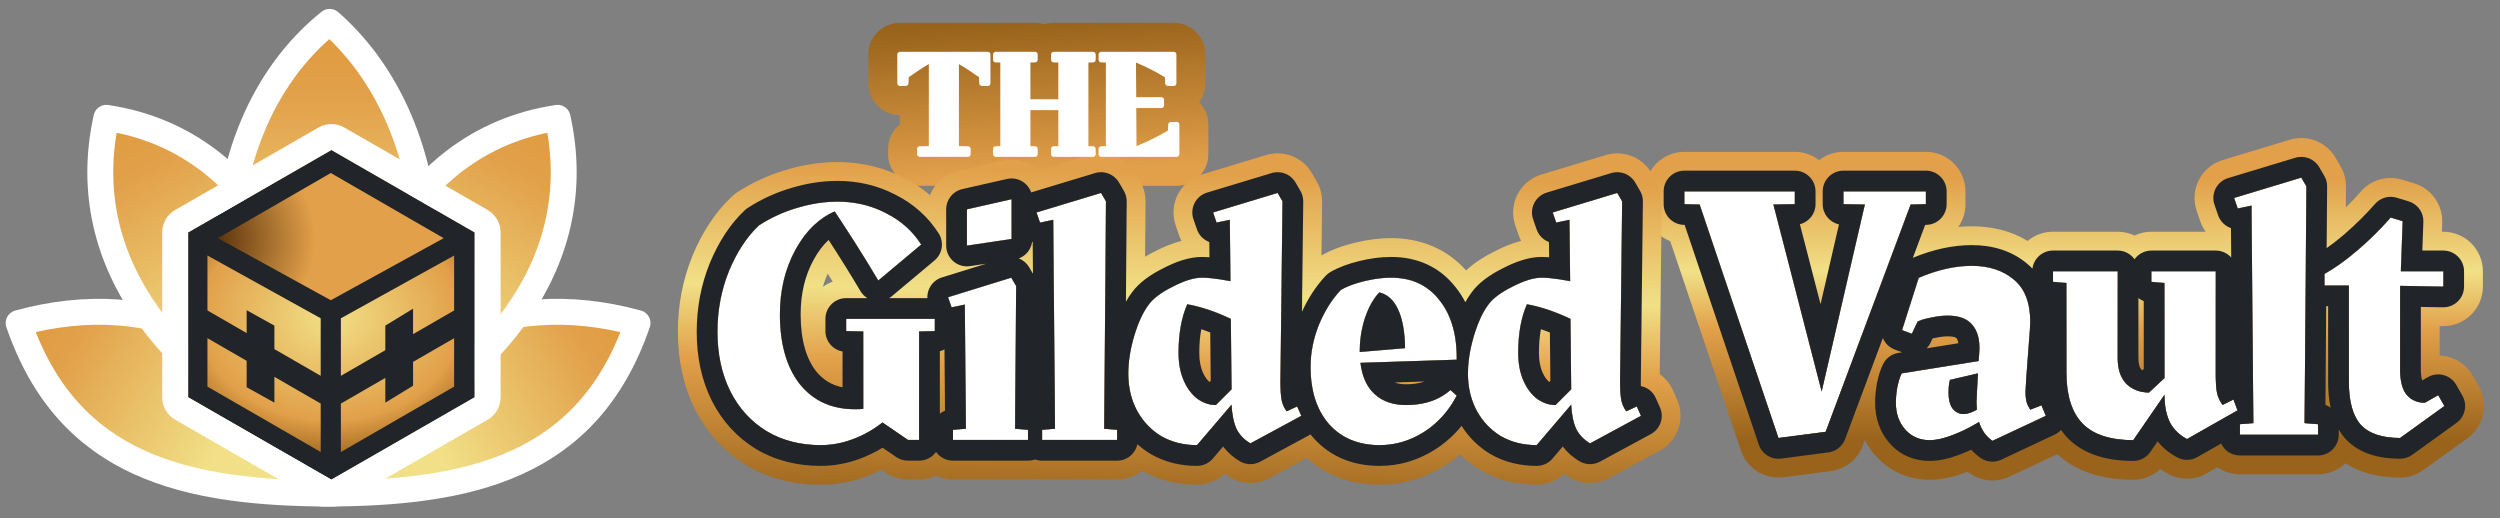 <svg width="193" height="40" viewBox="0 0 193 40" fill="none" xmlns="http://www.w3.org/2000/svg">
<rect x="0" y="0" width="193" height="40" fill="#808080" stroke="none"/>
<g clip-path="url(#clip0_6_281)">
<path d="M49.217 24.94C45.387 36.071 36.291 38.105 24.921 38.105C28.751 26.257 38.804 22.068 49.217 24.94Z" fill="url(#paint0_linear_6_281)" stroke="white" stroke-width="2" stroke-linecap="round" stroke-linejoin="round"/>
<path d="M1.439 24.94C5.269 36.071 14.365 38.105 25.735 38.105C21.905 26.257 11.852 22.068 1.439 24.94Z" fill="url(#paint1_linear_6_281)" stroke="white" stroke-width="2" stroke-linecap="round" stroke-linejoin="round"/>
<path d="M43.047 9.095C45.594 20.572 37.532 29.777 25.844 35.072C25.844 24.128 30.649 10.949 43.047 9.095Z" fill="url(#paint2_linear_6_281)" stroke="white" stroke-width="2" stroke-linecap="round" stroke-linejoin="round"/>
<path d="M8.214 9.095C5.667 20.572 13.729 29.777 25.417 35.072C25.417 24.128 20.612 10.949 8.214 9.095Z" fill="url(#paint3_linear_6_281)" stroke="white" stroke-width="2" stroke-linecap="round" stroke-linejoin="round"/>
<path d="M25.45 36.7C35.328 29.209 35.422 10.388 25.45 1.688C14.76 10.233 15.206 29.535 25.45 36.7Z" fill="url(#paint4_linear_6_281)" stroke="white" stroke-width="2" stroke-linecap="round" stroke-linejoin="round"/>
<path d="M25.584 11.578L36.647 17.942V30.669L25.584 37.032L14.523 30.669V17.942L25.584 11.578Z" fill="#212529"/>
<path fill-rule="evenodd" clip-rule="evenodd" d="M24.758 24.572L16.015 19.726V23.968L19.042 25.715V23.948L21.183 25.138V26.951L24.758 29.015V24.572ZM16.015 26.108L19.042 27.856V29.895L21.183 31.085V29.092L24.758 31.156V34.895L16.015 29.848V26.108ZM26.316 34.895V31.156L29.747 29.174V31.085L31.889 29.777V27.938L35.058 26.108V29.848L26.316 34.895ZM31.889 25.797L35.058 23.968V19.726L26.316 24.572V29.015L29.747 27.034V25.138L31.889 23.829V25.797Z" fill="url(#paint5_angular_6_281)"/>
<path fill-rule="evenodd" clip-rule="evenodd" d="M16.823 18.387L25.537 13.356L34.251 18.387L25.537 23.178L16.823 18.387Z" fill="url(#paint6_angular_6_281)"/>
<path d="M26.083 10.711C25.774 10.534 25.395 10.534 25.086 10.711L14.024 17.075C13.714 17.253 13.523 17.584 13.523 17.942V30.669C13.523 31.027 13.714 31.357 14.024 31.536L25.086 37.899C25.395 38.077 25.774 38.077 26.083 37.899L37.145 31.536C37.455 31.357 37.647 31.027 37.647 30.669V17.942C37.647 17.584 37.455 17.253 37.145 17.075L26.083 10.711Z" stroke="white" stroke-width="2" stroke-linejoin="round"/>
<path d="M76.253 4.208V6.436L75.805 6.424L75.782 5.85C74.994 5.284 74.34 4.867 73.819 4.599V11.488L74.726 11.499V11.901H71.006V11.499L71.913 11.488V4.599C71.392 4.867 70.738 5.284 69.95 5.85L69.927 6.424L69.479 6.436V4.208H76.253Z" fill="white"/>
<path d="M83.817 4.622V11.488L84.38 11.499V11.901H81.348V11.499L81.911 11.488V8.296H79.339V11.488L79.902 11.499V11.901H76.87V11.499L77.433 11.488V4.622L76.87 4.61V4.208H79.902V4.61L79.339 4.622V7.871H81.911V4.622L81.348 4.61V4.208H84.38V4.61L83.817 4.622Z" fill="white"/>
<path d="M90.839 9.616V11.901H85.018V11.499L85.58 11.488V4.622L85.018 4.61V4.208H90.609V6.436L90.162 6.424L90.139 5.85C89.289 5.322 88.405 4.878 87.486 4.518L87.509 7.71H89.656V8.135H87.509L87.532 11.58C88.512 11.205 89.457 10.745 90.368 10.202L90.391 9.628L90.839 9.616Z" fill="white"/>
<path fill-rule="evenodd" clip-rule="evenodd" d="M76.87 4.208V4.61L77.433 4.622V11.488L76.87 11.499V11.901H79.901V11.499L79.339 11.488V8.296H81.911V11.488L81.348 11.499V11.901H84.379V11.499L83.817 11.488V4.622L84.379 4.61V4.208H81.348V4.61L81.911 4.622V7.871H79.339V4.622L79.901 4.61V4.208H76.87ZM80.625 1.872C80.396 1.802 80.153 1.764 79.901 1.764H76.87C76.766 1.764 76.663 1.77 76.562 1.783C76.461 1.77 76.358 1.764 76.253 1.764H69.479C68.129 1.764 67.034 2.858 67.034 4.208V6.436C67.034 7.095 67.3 7.726 67.772 8.186C68.227 8.63 68.835 8.878 69.468 8.88V9.599C68.915 10.047 68.561 10.732 68.561 11.499V11.901C68.561 13.251 69.656 14.346 71.006 14.346H74.726C75.111 14.346 75.475 14.257 75.798 14.099C76.122 14.257 76.486 14.346 76.87 14.346H79.901C80.153 14.346 80.396 14.308 80.625 14.237C80.853 14.308 81.096 14.346 81.348 14.346H84.379C84.488 14.346 84.594 14.339 84.699 14.325C84.803 14.339 84.91 14.346 85.018 14.346H90.839C92.189 14.346 93.284 13.251 93.284 11.901V9.616C93.284 8.97 93.028 8.35 92.573 7.893C92.883 7.474 93.054 6.964 93.054 6.436V4.208C93.054 2.858 91.96 1.764 90.609 1.764H85.018C84.91 1.764 84.803 1.771 84.699 1.784C84.594 1.771 84.488 1.764 84.379 1.764H81.348C81.096 1.764 80.853 1.802 80.625 1.872ZM85.018 4.208V4.61L85.58 4.622V11.488L85.018 11.499V11.901H90.839V9.616L90.391 9.628L90.368 10.202C90.236 10.281 90.103 10.358 89.969 10.433C89.882 10.483 89.794 10.531 89.705 10.579C89.276 10.812 88.839 11.027 88.394 11.224C88.272 11.278 88.149 11.331 88.025 11.383C87.939 11.418 87.853 11.454 87.767 11.488C87.689 11.519 87.611 11.55 87.532 11.58L87.509 8.135H89.656V7.71H87.509L87.486 4.518C87.572 4.552 87.658 4.586 87.744 4.622C87.838 4.66 87.932 4.7 88.025 4.741C88.072 4.761 88.118 4.781 88.165 4.802C88.487 4.946 88.805 5.1 89.119 5.266C89.3 5.361 89.479 5.459 89.656 5.562C89.751 5.616 89.846 5.672 89.94 5.728C90.006 5.769 90.073 5.809 90.139 5.85L90.162 6.424L90.609 6.436V4.208H85.018ZM74.726 11.901V11.499L73.819 11.488V4.599C73.985 4.684 74.165 4.785 74.358 4.9C74.388 4.919 74.419 4.937 74.45 4.956C74.619 5.06 74.799 5.174 74.988 5.3C75.236 5.464 75.501 5.648 75.782 5.85L75.805 6.424L76.253 6.436V4.208H69.479V6.436L69.927 6.424L69.95 5.85C70.487 5.464 70.962 5.148 71.374 4.9C71.567 4.785 71.747 4.684 71.913 4.599V11.488L71.006 11.499V11.901H74.726Z" fill="url(#paint7_linear_6_281)"/>
<path d="M148.678 14.777V15.759L147.501 15.787L140.941 33.337L137.296 33.813L131.213 15.787L130.035 15.759V14.777H138.558V15.759L136.904 15.787L140.632 30.225L143.969 15.787L142.315 15.759V14.777H148.678Z" fill="white"/>
<path d="M157.939 32.103L153.818 34.038C153.314 33.682 152.968 33.196 152.781 32.58C152.108 32.991 151.426 33.327 150.734 33.589C150.062 33.851 149.473 33.981 148.968 33.981C148.202 33.981 147.576 33.71 147.09 33.168C146.604 32.626 146.361 31.935 146.361 31.094C146.361 30.72 146.398 30.318 146.473 29.888C146.567 29.44 146.679 29.085 146.81 28.823L152.753 27.87L152.809 27.057C152.846 26.216 152.669 25.562 152.276 25.094C151.884 24.608 151.248 24.365 150.37 24.365C149.978 24.365 149.566 24.412 149.136 24.506C148.707 24.58 148.342 24.683 148.043 24.814L147.595 25.767L146.838 25.487L148.127 21.45C149.566 20.833 150.931 20.525 152.22 20.525C153.547 20.525 154.631 20.88 155.472 21.59C156.313 22.282 156.734 23.375 156.734 24.87L156.706 25.431L156.426 29.215L156.369 30.225C156.369 30.561 156.397 30.832 156.454 31.038C156.51 31.225 156.603 31.421 156.734 31.627L157.603 31.29L157.939 32.103ZM151.575 31.963C151.875 31.963 152.22 31.851 152.613 31.627L152.585 31.038L152.613 30.421L152.697 28.823L150.538 29.328C150.463 29.571 150.426 29.898 150.426 30.309C150.426 30.869 150.538 31.29 150.762 31.57C150.987 31.832 151.258 31.963 151.575 31.963Z" fill="white"/>
<path d="M172.734 31.683L168.838 33.897C168.239 33.58 167.8 33.15 167.52 32.608C167.24 32.047 167.099 31.337 167.099 30.477L164.688 33.981C162.932 33.981 161.633 33.561 160.792 32.72C159.95 31.86 159.53 30.542 159.53 28.767V21.842L158.493 21.758V20.945H163.483V27.645C163.483 28.486 163.698 29.141 164.128 29.608C164.576 30.056 165.165 30.29 165.894 30.309L167.099 29.187V21.842L166.09 21.758V20.945H171.052V28.851C171.052 29.543 171.09 30.056 171.164 30.393C171.258 30.729 171.398 31.019 171.585 31.262L172.426 30.841L172.734 31.683Z" fill="white"/>
<path d="M172.922 32.748L173.959 32.664L173.819 15.871L172.754 16.095L172.474 15.282L177.66 13.712L178.052 14.385L177.912 32.664L178.95 32.748V33.561H172.922V32.748Z" fill="white"/>
<path d="M188.708 31.346L185.287 33.813C183.904 33.813 182.895 33.477 182.26 32.804C181.643 32.112 181.335 31.01 181.335 29.496V22.038H179.456V21.141C180.241 20.712 181.092 20.104 182.007 19.319C182.942 18.515 183.792 17.674 184.559 16.796L185.484 17.076L185.344 20.945H188.624V22.123L185.287 22.067V28.515C185.287 29.412 185.456 30.066 185.792 30.477C186.147 30.888 186.614 31.094 187.194 31.094L188.231 30.505L188.708 31.346Z" fill="white"/>
<path fill-rule="evenodd" clip-rule="evenodd" d="M148.678 11.722C150.366 11.722 151.734 13.09 151.734 14.777V15.759C151.734 16.412 151.529 17.019 151.178 17.517C151.525 17.485 151.873 17.469 152.22 17.469C153.746 17.469 155.23 17.806 156.534 18.6C157.064 18.156 157.747 17.889 158.493 17.889H163.483C163.949 17.889 164.391 17.994 164.787 18.181C165.182 17.994 165.624 17.889 166.09 17.889H170.28C170.107 17.651 169.966 17.383 169.865 17.091L169.585 16.278C169.314 15.493 169.374 14.631 169.752 13.892C170.13 13.152 170.793 12.598 171.588 12.357L176.775 10.787C178.129 10.378 179.587 10.951 180.3 12.172L180.692 12.845C180.969 13.319 181.112 13.859 181.108 14.408L181.096 16.012C181.507 15.611 181.893 15.203 182.256 14.787C183.046 13.881 184.294 13.523 185.445 13.871L186.37 14.152C187.698 14.554 188.588 15.8 188.538 17.187L188.512 17.889H188.624C190.311 17.889 191.679 19.258 191.679 20.945V22.123C191.679 22.942 191.35 23.727 190.766 24.302C190.182 24.876 189.392 25.192 188.572 25.178L188.343 25.174V27.451C188.579 27.46 188.814 27.496 189.045 27.56C189.826 27.775 190.49 28.293 190.89 28.998L191.366 29.84C192.135 31.196 191.759 32.913 190.495 33.824L187.075 36.291C186.555 36.667 185.929 36.869 185.287 36.869C183.878 36.869 182.356 36.605 181.068 35.763C180.519 36.292 179.772 36.617 178.95 36.617H172.922C172.278 36.617 171.68 36.417 171.187 36.077L170.347 36.554C169.438 37.071 168.328 37.087 167.404 36.596C167.187 36.48 166.976 36.354 166.773 36.216C166.213 36.738 165.47 37.037 164.688 37.037C162.589 37.037 160.441 36.558 158.822 35.064L155.117 36.804C154.124 37.27 152.957 37.168 152.06 36.536C152.004 36.497 151.949 36.457 151.895 36.417C151.873 36.425 151.851 36.434 151.829 36.442C150.946 36.784 149.972 37.037 148.968 37.037C147.385 37.037 145.914 36.434 144.815 35.208C144.468 34.821 144.187 34.406 143.966 33.972L143.803 34.407C143.407 35.466 142.459 36.22 141.337 36.367L137.693 36.843C136.246 37.032 134.867 36.173 134.401 34.79L128.941 18.613C127.792 18.172 126.979 17.058 126.979 15.759V14.777C126.979 13.09 128.348 11.722 130.035 11.722H138.558C139.266 11.722 139.918 11.963 140.436 12.367C140.954 11.963 141.606 11.722 142.315 11.722H148.678ZM138.558 14.777H130.035V15.759L131.213 15.787L137.296 33.813L140.941 33.337L147.501 15.787L148.678 15.759V14.777H142.315V15.759L143.969 15.787L140.632 30.225L136.904 15.787L138.558 15.759V14.777ZM148.738 21.205C148.536 21.28 148.332 21.362 148.127 21.45L146.838 25.487L147.595 25.767L148.043 24.814C148.342 24.683 148.707 24.58 149.136 24.506C149.566 24.412 149.978 24.365 150.37 24.365C150.381 24.365 150.393 24.366 150.404 24.366C151.128 24.371 151.685 24.544 152.074 24.884C152.147 24.948 152.215 25.018 152.276 25.094C152.29 25.11 152.303 25.126 152.316 25.142C152.459 25.324 152.571 25.532 152.652 25.767C152.779 26.133 152.831 26.562 152.809 27.057L152.753 27.87L146.81 28.823C146.679 29.085 146.567 29.44 146.473 29.888C146.398 30.318 146.361 30.72 146.361 31.094C146.361 31.935 146.604 32.626 147.09 33.168C147.552 33.683 148.14 33.954 148.855 33.979C148.892 33.981 148.93 33.981 148.968 33.981C149.275 33.981 149.613 33.933 149.982 33.836C150.22 33.774 150.471 33.691 150.734 33.589C151.016 33.482 151.297 33.363 151.576 33.232C151.981 33.041 152.382 32.823 152.781 32.58C152.93 33.07 153.179 33.478 153.529 33.803C153.619 33.887 153.715 33.965 153.818 34.037L157.939 32.103L157.603 31.29L156.734 31.626C156.603 31.421 156.51 31.225 156.454 31.038C156.432 30.957 156.414 30.866 156.4 30.765C156.38 30.609 156.369 30.429 156.369 30.225L156.426 29.215L156.706 25.431L156.734 24.87C156.734 24.651 156.725 24.44 156.707 24.238C156.669 23.815 156.591 23.43 156.474 23.083C156.295 22.553 156.024 22.111 155.661 21.758C155.6 21.7 155.538 21.644 155.472 21.59C155.461 21.58 155.449 21.57 155.437 21.56C154.601 20.87 153.529 20.525 152.22 20.525C151.115 20.525 149.954 20.751 148.738 21.205ZM158.493 20.945V21.758L159.53 21.842V28.767C159.53 28.818 159.53 28.868 159.531 28.919C159.539 29.468 159.588 29.972 159.678 30.431C159.738 30.736 159.817 31.021 159.913 31.286C160.122 31.856 160.414 32.334 160.792 32.72C160.829 32.758 160.868 32.794 160.908 32.831C161.75 33.598 163.01 33.981 164.688 33.981L167.099 30.477C167.099 30.94 167.14 31.36 167.221 31.736C167.291 32.058 167.391 32.349 167.52 32.608C167.557 32.679 167.597 32.749 167.64 32.817C167.868 33.18 168.177 33.487 168.565 33.738C168.652 33.794 168.743 33.847 168.838 33.897L172.734 31.683L172.426 30.841L171.585 31.262C171.563 31.233 171.541 31.204 171.52 31.174C171.377 30.967 171.265 30.729 171.184 30.46C171.177 30.438 171.171 30.415 171.164 30.393C171.156 30.353 171.147 30.311 171.139 30.266C171.09 29.983 171.062 29.602 171.054 29.122C171.053 29.035 171.052 28.945 171.052 28.851V20.945H166.09V21.758L167.099 21.842V29.187L165.894 30.309C165.165 30.29 164.576 30.056 164.128 29.608C164.101 29.579 164.075 29.549 164.05 29.518C163.672 29.058 163.483 28.434 163.483 27.645V20.945H158.493ZM173.959 32.664L172.922 32.748V33.561H178.95V32.748L177.912 32.664L178.052 14.385L177.66 13.712L172.474 15.282L172.754 16.095L173.819 15.871L173.959 32.664ZM179.456 21.141V22.038H181.335V29.496C181.335 30.056 181.377 30.559 181.461 31.007C181.569 31.578 181.745 32.058 181.991 32.446C182.073 32.575 182.162 32.695 182.26 32.804C182.895 33.477 183.904 33.813 185.287 33.813L188.708 31.346L188.231 30.505L187.194 31.094C187.193 31.094 187.193 31.094 187.192 31.094C186.614 31.093 186.147 30.888 185.792 30.477C185.665 30.321 185.561 30.131 185.482 29.905C185.352 29.535 185.287 29.072 185.287 28.515V22.067L188.624 22.123V20.945H185.344L185.484 17.076L184.559 16.796C184.489 16.876 184.418 16.956 184.347 17.035C183.735 17.718 183.071 18.378 182.356 19.014C182.317 19.049 182.277 19.084 182.238 19.119C182.162 19.186 182.085 19.253 182.007 19.319C181.779 19.515 181.555 19.7 181.335 19.873C181.244 19.945 181.154 20.014 181.065 20.082C180.501 20.51 179.965 20.863 179.456 21.141ZM150.427 30.393C150.431 30.595 150.451 30.778 150.486 30.942C150.5 31.01 150.517 31.074 150.537 31.135C150.556 31.197 150.579 31.255 150.604 31.309C150.648 31.407 150.701 31.494 150.762 31.57C150.806 31.621 150.851 31.667 150.899 31.708C150.972 31.772 151.049 31.823 151.131 31.863C151.267 31.93 151.415 31.963 151.576 31.963C151.792 31.963 152.032 31.904 152.297 31.787C152.399 31.742 152.504 31.689 152.613 31.626L152.585 31.038L152.613 30.421L152.697 28.823L150.538 29.328C150.464 29.57 150.426 29.896 150.426 30.306C150.426 30.307 150.426 30.308 150.426 30.309C150.426 30.313 150.426 30.317 150.426 30.322C150.426 30.346 150.426 30.369 150.427 30.393Z" fill="url(#paint8_linear_6_281)"/>
<path d="M72.166 24.616V25.559L70.954 25.586V33.961H70.092L68.126 32.615C67.426 33.171 66.663 33.602 65.837 33.907C65.029 34.213 64.203 34.365 63.359 34.365C61.779 34.365 60.388 34.006 59.185 33.288C57.982 32.552 57.048 31.529 56.384 30.218C55.72 28.889 55.388 27.354 55.388 25.613C55.388 23.961 55.684 22.399 56.276 20.927C56.887 19.454 57.659 18.278 58.593 17.399C59.508 16.806 60.487 16.357 61.528 16.052C62.587 15.729 63.629 15.567 64.652 15.567C66.017 15.567 67.264 15.864 68.395 16.456C69.545 17.03 70.451 17.838 71.116 18.88L67.803 21.654C66.816 19.984 65.693 18.206 64.437 16.321C63.198 16.86 62.183 17.856 61.393 19.311C60.603 20.765 60.208 22.417 60.208 24.266C60.208 26.546 60.72 28.342 61.743 29.652C62.785 30.945 64.203 31.591 65.999 31.591C66.286 31.591 66.501 31.582 66.645 31.564V25.586L65.325 25.559V24.616H72.166Z" fill="white"/>
<path d="M74.647 16.16L78.094 15.379V18.449L74.647 18.961V16.16ZM78.364 33.1L79.36 33.18V33.961H73.57V33.18L74.566 33.1L74.486 23.512L73.462 23.727L73.193 22.947L78.067 21.438L78.445 22.085L78.364 33.1Z" fill="white"/>
<path d="M80.451 33.18L81.447 33.1L81.312 16.968L80.289 17.183L80.02 16.402L85.002 14.894L85.379 15.54L85.244 33.1L86.241 33.18V33.961H80.451V33.18Z" fill="white"/>
<path d="M100.462 32.103L96.53 34.231C96.046 33.943 95.686 33.566 95.453 33.1C95.238 32.615 95.112 31.995 95.076 31.241L92.41 34.365C91.368 34.365 90.444 34.132 89.636 33.665C88.846 33.18 88.227 32.525 87.778 31.699C87.329 30.855 87.104 29.904 87.104 28.844C87.104 27.929 87.257 26.959 87.562 25.936C87.868 24.912 88.236 24.113 88.666 23.539C89.008 23.054 89.627 22.587 90.525 22.139C91.422 21.672 92.177 21.438 92.787 21.438C93.326 21.438 94.062 21.528 94.995 21.708L94.941 16.968L93.918 17.183L93.649 16.402L98.631 14.894L99.008 15.54L98.847 29.491C98.847 30.137 98.882 30.622 98.954 30.945C99.026 31.25 99.152 31.52 99.331 31.753L100.139 31.376L100.462 32.103ZM90.983 27.229C90.983 28.054 91.117 28.773 91.386 29.383C91.656 29.994 92.006 30.46 92.437 30.784C92.886 31.107 93.362 31.268 93.864 31.268L95.076 30.056L95.022 24.616C93.855 24.06 92.733 23.683 91.656 23.485C91.207 24.509 90.983 25.756 90.983 27.229Z" fill="white"/>
<path d="M107.396 21.438C108.976 21.438 110.215 22.013 111.113 23.162C112.028 24.293 112.477 25.828 112.459 27.767L105.026 28.01C105.152 29.069 105.52 29.877 106.13 30.433C106.741 30.99 107.549 31.268 108.554 31.268C109.955 31.268 111.095 30.882 111.974 30.11L112.459 30.541C111.831 31.744 110.978 32.687 109.901 33.369C108.841 34.033 107.71 34.365 106.507 34.365C104.874 34.365 103.572 33.827 102.602 32.749C101.651 31.654 101.175 30.182 101.175 28.333C101.175 27.238 101.39 26.151 101.821 25.074C102.27 23.997 102.836 23.099 103.518 22.381C103.985 22.112 104.586 21.887 105.322 21.708C106.059 21.528 106.75 21.438 107.396 21.438ZM108.473 26.878C108.455 25.622 108.276 24.625 107.935 23.889C107.594 23.153 107.109 22.713 106.48 22.569C106.032 23.036 105.664 23.692 105.376 24.535C105.107 25.361 104.972 26.214 104.972 27.094V27.175L108.473 26.878Z" fill="white"/>
<path d="M126.684 32.103L122.752 34.231C122.267 33.943 121.908 33.566 121.674 33.1C121.459 32.615 121.333 31.995 121.297 31.241L118.631 34.365C117.59 34.365 116.665 34.132 115.857 33.665C115.067 33.18 114.448 32.525 113.999 31.699C113.55 30.855 113.326 29.904 113.326 28.844C113.326 27.929 113.478 26.959 113.783 25.936C114.089 24.912 114.457 24.113 114.888 23.539C115.229 23.054 115.848 22.587 116.746 22.139C117.644 21.672 118.398 21.438 119.008 21.438C119.547 21.438 120.283 21.528 121.217 21.708L121.163 16.968L120.139 17.183L119.87 16.402L124.852 14.894L125.229 15.54L125.068 29.491C125.068 30.137 125.104 30.622 125.175 30.945C125.247 31.25 125.373 31.52 125.552 31.753L126.36 31.376L126.684 32.103ZM117.204 27.229C117.204 28.054 117.338 28.773 117.608 29.383C117.877 29.994 118.227 30.46 118.658 30.784C119.107 31.107 119.583 31.268 120.085 31.268L121.297 30.056L121.243 24.616C120.076 24.06 118.954 23.683 117.877 23.485C117.428 24.509 117.204 25.756 117.204 27.229Z" fill="white"/>
<path fill-rule="evenodd" clip-rule="evenodd" d="M74.486 23.512L74.566 33.1L73.57 33.18V33.961H79.36V33.18L78.364 33.1L78.445 22.085L78.067 21.438L73.193 22.947L73.462 23.727L74.486 23.512ZM72.166 25.559V24.616H65.325V25.559L66.645 25.586V31.564C66.501 31.582 66.286 31.591 65.999 31.591C65.787 31.591 65.581 31.582 65.38 31.564C65.234 31.552 65.091 31.534 64.952 31.512C64.945 31.51 64.938 31.509 64.931 31.508C64.594 31.453 64.273 31.371 63.968 31.261C63.839 31.215 63.713 31.163 63.589 31.107C62.88 30.784 62.264 30.299 61.743 29.652C60.72 28.342 60.208 26.546 60.208 24.266C60.208 22.437 60.595 20.801 61.367 19.359C61.376 19.343 61.385 19.327 61.393 19.311C61.6 18.931 61.822 18.582 62.059 18.264C62.087 18.227 62.115 18.189 62.144 18.153C62.15 18.145 62.156 18.137 62.162 18.13C62.373 17.86 62.595 17.614 62.83 17.393C63.315 16.933 63.851 16.576 64.437 16.321C64.509 16.43 64.581 16.538 64.652 16.645C65.139 17.38 65.605 18.098 66.051 18.799C66.097 18.873 66.144 18.946 66.19 19.019C66.742 19.892 67.261 20.739 67.748 21.56C67.766 21.591 67.785 21.623 67.803 21.654L71.116 18.88C70.8 18.386 70.431 17.944 70.007 17.555C69.675 17.251 69.31 16.979 68.912 16.74C68.746 16.64 68.573 16.545 68.396 16.456C68.29 16.401 68.184 16.349 68.077 16.299C67.277 15.925 66.42 15.695 65.507 15.607C65.228 15.581 64.942 15.567 64.652 15.567C64.474 15.567 64.295 15.572 64.115 15.582C63.265 15.629 62.403 15.785 61.528 16.052C60.711 16.291 59.933 16.619 59.193 17.036C58.99 17.15 58.79 17.271 58.593 17.399C57.659 18.278 56.887 19.454 56.276 20.927C55.684 22.399 55.388 23.961 55.388 25.613C55.388 27.354 55.72 28.889 56.384 30.218C57.048 31.529 57.982 32.552 59.185 33.288C60.388 34.006 61.779 34.365 63.359 34.365C63.459 34.365 63.558 34.363 63.657 34.359C64.398 34.327 65.124 34.177 65.837 33.907C65.891 33.888 65.945 33.867 65.999 33.846C66.301 33.727 66.594 33.591 66.879 33.438C67.232 33.248 67.572 33.032 67.898 32.79C67.975 32.733 68.051 32.675 68.126 32.615L70.092 33.961H70.954V25.586L72.166 25.559ZM72.262 36.724C71.865 36.912 71.422 37.017 70.954 37.017H70.092C69.476 37.017 68.874 36.831 68.365 36.483L68.055 36.27C67.683 36.457 67.3 36.624 66.907 36.77C65.765 37.2 64.577 37.421 63.359 37.421C61.3 37.421 59.353 36.948 57.619 35.912L57.59 35.895C55.883 34.85 54.568 33.393 53.658 31.599L53.651 31.584C52.741 29.764 52.332 27.747 52.332 25.613C52.332 23.586 52.697 21.635 53.442 19.786L53.454 19.756C54.19 17.979 55.183 16.413 56.497 15.175C56.631 15.048 56.777 14.934 56.932 14.833C58.09 14.084 59.332 13.513 60.652 13.124C61.972 12.723 63.308 12.511 64.652 12.511C66.466 12.511 68.197 12.908 69.788 13.736C70.518 14.103 71.19 14.545 71.796 15.06C72.154 14.131 72.956 13.41 73.972 13.18L77.419 12.399C78.325 12.193 79.276 12.411 80.002 12.991C80.068 13.044 80.132 13.099 80.192 13.157L84.117 11.969C85.471 11.559 86.929 12.132 87.641 13.354L88.019 14.001C88.295 14.475 88.439 15.015 88.435 15.564L88.402 19.816C88.647 19.671 88.893 19.538 89.136 19.416C89.772 19.087 90.471 18.787 91.208 18.595C91.139 18.463 91.079 18.324 91.029 18.179L90.76 17.398C90.489 16.613 90.55 15.751 90.928 15.012C91.306 14.272 91.968 13.718 92.763 13.477L97.746 11.969C99.1 11.559 100.558 12.132 101.271 13.354L101.648 14.001C101.926 14.478 102.07 15.023 102.064 15.576L102.016 19.72C102.806 19.268 103.695 18.959 104.598 18.739C105.532 18.511 106.468 18.383 107.396 18.383C109.652 18.383 111.679 19.192 113.183 20.876C113.842 20.26 114.616 19.788 115.358 19.416C115.993 19.087 116.692 18.787 117.429 18.595C117.36 18.463 117.3 18.324 117.25 18.179L116.981 17.398C116.71 16.613 116.771 15.751 117.149 15.012C117.527 14.272 118.19 13.718 118.985 13.477L123.967 11.969C125.321 11.559 126.779 12.132 127.492 13.354L127.869 14.001C128.148 14.478 128.291 15.023 128.285 15.576L128.131 28.885C128.573 29.2 128.928 29.63 129.153 30.135L129.476 30.862C130.124 32.32 129.541 34.031 128.138 34.791L124.206 36.918C123.261 37.429 122.118 37.407 121.194 36.86C121.041 36.769 120.892 36.672 120.748 36.569C120.182 37.113 119.424 37.421 118.631 37.421C117.117 37.421 115.653 37.077 114.328 36.311C114.305 36.298 114.282 36.284 114.259 36.27C113.696 35.924 113.185 35.521 112.73 35.065C112.358 35.386 111.96 35.682 111.536 35.95L111.524 35.958C109.999 36.914 108.308 37.421 106.507 37.421C104.389 37.421 102.434 36.77 100.883 35.35L97.985 36.918C97.04 37.429 95.897 37.407 94.972 36.86C94.82 36.769 94.671 36.672 94.527 36.569C93.96 37.113 93.203 37.421 92.41 37.421C90.915 37.421 89.47 37.085 88.159 36.34C87.634 36.764 86.967 37.017 86.241 37.017H80.451C80.264 37.017 80.082 37.001 79.905 36.969C79.728 37.001 79.546 37.017 79.36 37.017H73.57C73.102 37.017 72.659 36.912 72.262 36.724ZM86.241 33.961V33.18L85.244 33.1L85.379 15.54L85.002 14.894L80.02 16.402L80.289 17.183L81.312 16.968L81.447 33.1L80.451 33.18V33.961H86.241ZM78.094 15.379L74.647 16.16V18.961L78.094 18.449V15.379ZM64.287 21.741C64.014 21.84 63.76 21.976 63.53 22.143C63.628 21.781 63.753 21.441 63.902 21.121C64.032 21.33 64.16 21.536 64.287 21.741ZM88.22 24.257C87.975 24.726 87.756 25.285 87.562 25.936C87.257 26.959 87.104 27.929 87.104 28.844C87.104 29.354 87.156 29.839 87.26 30.299C87.373 30.795 87.545 31.261 87.778 31.699C87.933 31.985 88.109 32.25 88.305 32.495C88.505 32.745 88.726 32.973 88.968 33.18C89.074 33.27 89.183 33.357 89.296 33.439C89.406 33.518 89.519 33.593 89.636 33.665C90.444 34.132 91.369 34.365 92.41 34.365L95.076 31.241C95.081 31.341 95.087 31.438 95.095 31.533C95.097 31.551 95.098 31.569 95.1 31.587C95.138 32.01 95.208 32.385 95.309 32.713C95.352 32.85 95.4 32.979 95.453 33.1C95.549 33.291 95.666 33.468 95.804 33.629C96.003 33.861 96.245 34.061 96.53 34.231L100.462 32.103L100.139 31.376L99.331 31.753C99.328 31.748 99.324 31.744 99.321 31.74C99.147 31.509 99.025 31.244 98.954 30.945C98.883 30.624 98.847 30.143 98.847 29.503C98.847 29.499 98.847 29.495 98.847 29.491L99.008 15.54L98.631 14.894L93.649 16.402L93.918 17.183L94.941 16.968L94.995 21.708C94.062 21.528 93.326 21.438 92.787 21.438C92.55 21.438 92.292 21.473 92.012 21.544C91.987 21.55 91.963 21.556 91.938 21.563C91.515 21.677 91.044 21.869 90.525 22.139C90.209 22.296 89.928 22.456 89.681 22.619C89.226 22.918 88.888 23.225 88.666 23.539C88.564 23.675 88.465 23.825 88.37 23.986C88.319 24.073 88.269 24.163 88.22 24.257ZM91.9 30.255C92.063 30.461 92.241 30.637 92.437 30.784C92.886 31.107 93.362 31.268 93.864 31.268L95.076 30.056L95.022 24.616C94.841 24.53 94.662 24.448 94.483 24.37C93.907 24.12 93.341 23.914 92.787 23.754C92.405 23.643 92.028 23.553 91.656 23.485C91.589 23.637 91.527 23.795 91.47 23.957C91.465 23.971 91.46 23.986 91.455 24C91.32 24.396 91.213 24.822 91.135 25.276C91.131 25.303 91.126 25.331 91.122 25.358C91.029 25.935 90.983 26.558 90.983 27.229C90.983 28.054 91.117 28.773 91.386 29.383C91.534 29.717 91.705 30.007 91.9 30.255ZM101.176 28.502C101.182 28.845 101.204 29.174 101.243 29.491C101.244 29.5 101.245 29.509 101.247 29.519C101.276 29.75 101.314 29.974 101.362 30.191C101.375 30.251 101.388 30.31 101.403 30.369C101.405 30.379 101.408 30.389 101.41 30.399C101.442 30.524 101.476 30.646 101.513 30.765C101.594 31.025 101.69 31.272 101.8 31.509C102.013 31.965 102.28 32.379 102.602 32.749C102.804 32.974 103.021 33.175 103.251 33.352C104.128 34.028 105.214 34.365 106.507 34.365C106.882 34.365 107.25 34.333 107.611 34.269C107.931 34.211 108.245 34.129 108.554 34.021C109.015 33.86 109.464 33.643 109.901 33.369C110.298 33.117 110.664 32.831 111 32.509C111.502 32.028 111.936 31.468 112.301 30.83C112.341 30.76 112.381 30.689 112.419 30.617C112.433 30.592 112.446 30.567 112.459 30.541L111.974 30.11C111.932 30.148 111.888 30.184 111.844 30.22C111.507 30.494 111.132 30.715 110.722 30.881C110.649 30.911 110.575 30.939 110.499 30.965C109.927 31.164 109.288 31.265 108.583 31.268C108.579 31.268 108.575 31.268 108.57 31.268C108.565 31.268 108.56 31.268 108.554 31.268C108.177 31.268 107.827 31.229 107.505 31.15C107.342 31.111 107.187 31.061 107.038 31.001C106.698 30.865 106.396 30.675 106.13 30.433C106.039 30.35 105.952 30.26 105.871 30.165C105.464 29.687 105.196 29.064 105.067 28.297C105.052 28.203 105.038 28.108 105.026 28.009L112.459 27.767C112.461 27.536 112.457 27.311 112.446 27.091C112.441 26.999 112.435 26.908 112.428 26.818C112.391 26.34 112.321 25.89 112.218 25.469C112.155 25.21 112.08 24.962 111.992 24.725C111.834 24.299 111.636 23.907 111.398 23.549C111.308 23.415 111.213 23.286 111.113 23.162C111.009 23.03 110.902 22.905 110.789 22.788C110.74 22.736 110.689 22.686 110.637 22.637C109.794 21.838 108.714 21.438 107.396 21.438C107.18 21.438 106.958 21.448 106.732 21.468C106.347 21.503 105.947 21.566 105.533 21.658C105.463 21.674 105.393 21.69 105.322 21.708C104.586 21.887 103.985 22.112 103.518 22.381C103.179 22.738 102.868 23.14 102.587 23.586C102.58 23.597 102.573 23.608 102.566 23.619C102.492 23.737 102.42 23.858 102.35 23.983C102.211 24.23 102.08 24.489 101.957 24.761C101.911 24.864 101.866 24.968 101.821 25.074C101.39 26.151 101.175 27.238 101.175 28.333C101.175 28.389 101.175 28.446 101.176 28.502ZM104.972 27.175V27.094C104.972 26.953 104.976 26.813 104.983 26.674C105.007 26.183 105.074 25.7 105.184 25.225C105.186 25.216 105.188 25.207 105.19 25.198C105.192 25.192 105.194 25.185 105.195 25.179C105.197 25.171 105.199 25.164 105.2 25.156C105.217 25.085 105.236 25.015 105.254 24.945C105.256 24.938 105.258 24.931 105.26 24.924C105.296 24.794 105.334 24.664 105.376 24.535C105.41 24.436 105.445 24.34 105.481 24.246C105.505 24.182 105.53 24.12 105.555 24.059C105.626 23.889 105.7 23.728 105.778 23.577C105.985 23.177 106.219 22.841 106.48 22.569C106.83 22.649 107.135 22.821 107.396 23.084C107.597 23.288 107.772 23.546 107.92 23.858C107.925 23.869 107.93 23.879 107.935 23.889C107.955 23.934 107.975 23.979 107.995 24.026C108.073 24.212 108.141 24.413 108.2 24.63C108.22 24.701 108.238 24.773 108.255 24.847C108.285 24.974 108.311 25.107 108.335 25.244C108.339 25.266 108.342 25.287 108.346 25.309C108.423 25.777 108.465 26.3 108.473 26.878L104.972 27.175ZM114.441 24.257C114.197 24.726 113.977 25.285 113.784 25.936C113.631 26.447 113.517 26.944 113.44 27.428C113.422 27.545 113.406 27.661 113.392 27.776C113.359 28.05 113.338 28.32 113.33 28.586C113.327 28.672 113.326 28.759 113.326 28.844C113.326 29.078 113.337 29.306 113.358 29.529C113.395 29.907 113.464 30.27 113.563 30.617C113.623 30.827 113.694 31.031 113.777 31.229C113.844 31.39 113.918 31.546 113.999 31.699C114.205 32.078 114.447 32.422 114.725 32.729C115.052 33.091 115.43 33.403 115.857 33.665C116.665 34.132 117.59 34.365 118.631 34.365L121.297 31.241C121.302 31.341 121.308 31.438 121.316 31.533C121.318 31.551 121.319 31.569 121.321 31.587C121.359 32.01 121.429 32.385 121.53 32.713C121.573 32.85 121.621 32.979 121.674 33.1C121.77 33.291 121.887 33.468 122.025 33.629C122.224 33.861 122.466 34.061 122.752 34.231L126.684 32.103L126.36 31.376L125.553 31.753C125.549 31.748 125.546 31.744 125.542 31.74C125.368 31.509 125.246 31.244 125.175 30.945C125.104 30.624 125.068 30.143 125.068 29.503C125.068 29.499 125.068 29.495 125.068 29.491L125.229 15.54L124.852 14.894L119.87 16.402L120.139 17.183L121.163 16.968L121.217 21.708C120.283 21.528 119.547 21.438 119.008 21.438C118.771 21.438 118.513 21.473 118.233 21.544C118.208 21.55 118.184 21.556 118.159 21.563C117.736 21.677 117.265 21.869 116.746 22.139C116.43 22.296 116.149 22.456 115.902 22.619C115.447 22.918 115.109 23.225 114.888 23.539C114.871 23.562 114.854 23.585 114.837 23.608C114.699 23.8 114.567 24.017 114.441 24.257ZM117.343 25.358C117.25 25.935 117.204 26.558 117.204 27.229C117.204 28.054 117.338 28.773 117.608 29.383C117.755 29.717 117.926 30.007 118.122 30.255C118.284 30.461 118.463 30.637 118.658 30.784C119.107 31.107 119.583 31.268 120.085 31.268L121.297 30.056L121.243 24.616C121.063 24.53 120.883 24.448 120.704 24.37C120.128 24.12 119.562 23.914 119.008 23.754C118.626 23.643 118.249 23.553 117.877 23.485C117.81 23.637 117.748 23.795 117.692 23.957C117.687 23.971 117.682 23.986 117.677 24C117.541 24.396 117.434 24.822 117.357 25.276C117.352 25.303 117.348 25.331 117.343 25.358Z" fill="url(#paint9_linear_6_281)"/>
<path fill-rule="evenodd" clip-rule="evenodd" d="M74.567 33.1L73.57 33.18V33.961H79.36V33.18L78.364 33.1L78.445 22.085L78.067 21.438L73.193 22.946L73.462 23.727L74.486 23.512L74.567 33.1ZM80.451 33.18V33.961H86.241V33.18L85.244 33.1L85.379 15.54L85.002 14.894L80.02 16.402L80.289 17.183L81.312 16.968L81.447 33.1L80.451 33.18ZM79.745 21.135L79.725 18.683C79.71 18.677 79.696 18.672 79.682 18.666C79.602 19.251 79.205 19.744 78.657 19.949C78.982 20.078 79.265 20.312 79.451 20.631L79.745 21.135ZM76.135 20.359L74.882 20.545C74.422 20.614 73.954 20.478 73.601 20.174C73.248 19.869 73.045 19.427 73.045 18.961V16.16C73.045 15.411 73.563 14.763 74.293 14.597L77.74 13.816C78.216 13.709 78.714 13.823 79.094 14.127C79.333 14.318 79.51 14.571 79.608 14.853L84.538 13.361C85.248 13.146 86.012 13.446 86.386 14.087L86.763 14.733C86.908 14.982 86.983 15.265 86.981 15.553L86.922 23.292C87.061 23.045 87.21 22.812 87.371 22.596C87.935 21.806 88.819 21.201 89.797 20.711C90.787 20.198 91.807 19.836 92.787 19.836C92.971 19.836 93.166 19.844 93.372 19.859L93.359 18.684C92.924 18.522 92.565 18.173 92.404 17.705L92.134 16.924C91.992 16.513 92.024 16.061 92.222 15.673C92.42 15.285 92.768 14.995 93.185 14.869L98.167 13.361C98.877 13.146 99.641 13.446 100.015 14.087L100.392 14.733C100.538 14.984 100.613 15.269 100.61 15.559L100.511 24.071C100.997 23.005 101.608 22.066 102.357 21.277C102.463 21.166 102.584 21.07 102.718 20.993C103.357 20.624 104.114 20.353 104.943 20.151C105.783 19.946 106.602 19.836 107.396 19.836C109.417 19.836 111.138 20.598 112.366 22.165C112.659 22.528 112.911 22.916 113.123 23.327C113.268 23.067 113.424 22.823 113.592 22.596C114.156 21.806 115.04 21.201 116.018 20.711C117.008 20.198 118.028 19.836 119.008 19.836C119.192 19.836 119.387 19.844 119.594 19.859L119.58 18.684C119.145 18.522 118.786 18.173 118.625 17.705L118.356 16.924C118.214 16.513 118.245 16.061 118.444 15.673C118.642 15.285 118.989 14.995 119.406 14.869L124.388 13.361C125.098 13.146 125.862 13.446 126.236 14.087L126.613 14.733C126.759 14.984 126.835 15.269 126.831 15.559L126.67 29.5C126.67 29.61 126.671 29.712 126.673 29.805C126.757 29.822 126.84 29.845 126.922 29.875C127.325 30.026 127.65 30.332 127.824 30.725L128.148 31.453C128.487 32.217 128.182 33.114 127.446 33.512L123.514 35.64C123.019 35.908 122.419 35.896 121.935 35.609C121.43 35.31 120.994 34.93 120.647 34.471L119.85 35.405C119.545 35.762 119.1 35.967 118.631 35.967C117.342 35.967 116.135 35.676 115.056 35.052C115.051 35.05 115.047 35.047 115.042 35.044C115.035 35.04 115.027 35.035 115.019 35.031C114.123 34.481 113.392 33.758 112.834 32.878C112.246 33.6 111.554 34.218 110.758 34.722L110.752 34.726C109.448 35.544 108.024 35.967 106.507 35.967C104.484 35.967 102.725 35.281 101.412 33.821C101.405 33.814 101.399 33.807 101.393 33.8C101.318 33.714 101.246 33.627 101.177 33.538L97.293 35.64C96.798 35.908 96.198 35.896 95.714 35.609C95.209 35.31 94.773 34.93 94.426 34.471L93.629 35.405C93.324 35.762 92.879 35.967 92.41 35.967C91.121 35.967 89.913 35.676 88.835 35.052C88.822 35.045 88.81 35.038 88.798 35.031C88.442 34.812 88.112 34.566 87.808 34.294C87.655 35.019 87.012 35.563 86.241 35.563H80.451C80.259 35.563 80.076 35.53 79.905 35.468C79.735 35.53 79.552 35.563 79.36 35.563H73.57C73.03 35.563 72.552 35.296 72.262 34.887C71.972 35.296 71.494 35.563 70.954 35.563H70.092C69.769 35.563 69.454 35.466 69.187 35.283L68.135 34.562C67.586 34.901 67.006 35.183 66.398 35.408C65.415 35.779 64.399 35.967 63.359 35.967C61.528 35.967 59.846 35.548 58.364 34.664L58.349 34.654C56.882 33.757 55.748 32.506 54.955 30.942L54.951 30.934C54.158 29.348 53.786 27.56 53.786 25.613C53.786 23.764 54.118 21.999 54.79 20.328L54.797 20.313C55.473 18.681 56.361 17.3 57.494 16.233C57.565 16.166 57.641 16.106 57.722 16.054C58.765 15.379 59.882 14.866 61.069 14.517C62.265 14.153 63.461 13.965 64.652 13.965C66.252 13.965 67.753 14.314 69.126 15.03C70.517 15.728 71.642 16.727 72.466 18.018C72.899 18.697 72.761 19.591 72.144 20.108L68.832 22.882C68.774 22.931 68.713 22.975 68.649 23.014H71.592C71.581 22.742 71.639 22.469 71.764 22.222C71.96 21.835 72.305 21.544 72.719 21.416L76.135 20.359ZM65.325 24.616V25.559L66.645 25.586V31.564C66.501 31.582 66.286 31.591 65.999 31.591C65.787 31.591 65.581 31.582 65.38 31.564C65.266 31.554 65.154 31.541 65.043 31.525C63.693 31.331 62.593 30.706 61.744 29.652C60.72 28.342 60.209 26.546 60.209 24.266C60.209 22.417 60.603 20.765 61.394 19.311C61.819 18.528 62.309 17.878 62.864 17.36C63.341 16.916 63.865 16.57 64.437 16.321C64.509 16.43 64.581 16.538 64.652 16.645C64.77 16.824 64.887 17.001 65.003 17.177C65.702 18.242 66.356 19.271 66.966 20.265C67.255 20.736 67.534 21.199 67.803 21.654L71.116 18.88C70.451 17.838 69.545 17.03 68.396 16.456C67.624 16.052 66.799 15.786 65.919 15.657C65.783 15.637 65.646 15.621 65.507 15.607C65.228 15.581 64.942 15.567 64.652 15.567C64.474 15.567 64.295 15.572 64.115 15.582C63.455 15.618 62.787 15.721 62.112 15.89C61.918 15.938 61.723 15.992 61.528 16.052C60.487 16.357 59.508 16.806 58.593 17.399C57.659 18.278 56.887 19.454 56.276 20.927C55.684 22.399 55.388 23.961 55.388 25.613C55.388 27.354 55.72 28.889 56.384 30.218C57.048 31.529 57.982 32.552 59.185 33.288C60.388 34.006 61.779 34.365 63.359 34.365C64.203 34.365 65.029 34.213 65.837 33.907C66.663 33.602 67.426 33.171 68.126 32.615L70.092 33.961H70.954V25.586L72.166 25.559V24.616H65.325ZM72.556 27.113C72.682 27.081 72.801 27.035 72.913 26.976L72.953 31.702C72.808 31.762 72.675 31.843 72.556 31.94V27.113ZM63.968 18.522C63.55 18.908 63.159 19.417 62.801 20.075C62.153 21.268 61.81 22.652 61.81 24.266C61.81 26.313 62.269 27.716 62.999 28.657C63.527 29.309 64.184 29.729 65.043 29.901V27.136C64.291 27.002 63.723 26.346 63.723 25.559V24.616C63.723 23.731 64.441 23.014 65.325 23.014H66.957C66.741 22.88 66.557 22.694 66.424 22.469C65.684 21.218 64.866 19.903 63.968 18.522ZM95.186 32.212C95.249 32.546 95.339 32.842 95.453 33.1C95.471 33.135 95.489 33.169 95.508 33.203C95.741 33.623 96.082 33.965 96.531 34.231L100.462 32.103L100.139 31.376L99.331 31.753C99.328 31.748 99.325 31.744 99.321 31.74C99.173 31.544 99.063 31.324 98.99 31.078C98.977 31.035 98.965 30.99 98.954 30.945C98.912 30.754 98.882 30.507 98.865 30.203C98.853 29.993 98.847 29.755 98.847 29.491L99.008 15.54L98.631 14.894L93.649 16.402L93.918 17.183L94.942 16.968L94.995 21.708C94.373 21.588 93.838 21.508 93.391 21.468C93.168 21.448 92.966 21.438 92.787 21.438C92.177 21.438 91.422 21.672 90.525 22.139C89.627 22.587 89.008 23.054 88.666 23.539C88.236 24.113 87.868 24.912 87.562 25.936C87.257 26.959 87.105 27.929 87.105 28.844C87.105 29.904 87.329 30.855 87.778 31.699C88.227 32.525 88.846 33.18 89.636 33.665C90.444 34.132 91.369 34.365 92.41 34.365L93.689 32.866L93.689 32.866L95.076 31.241C95.093 31.595 95.129 31.918 95.186 32.212ZM95.022 24.616C93.855 24.06 92.733 23.683 91.656 23.485C91.207 24.509 90.983 25.756 90.983 27.229C90.983 28.054 91.117 28.773 91.387 29.383C91.656 29.994 92.006 30.46 92.437 30.784C92.642 30.931 92.853 31.045 93.069 31.125C93.326 31.221 93.591 31.268 93.864 31.268L95.076 30.056L95.022 24.616ZM93.468 29.399L93.431 25.668C93.196 25.574 92.965 25.491 92.738 25.416C92.639 25.944 92.585 26.545 92.585 27.229C92.585 27.883 92.692 28.372 92.852 28.736C93.03 29.139 93.219 29.361 93.379 29.488L93.468 29.399ZM101.411 30.402C101.442 30.526 101.476 30.647 101.513 30.765C101.594 31.025 101.69 31.272 101.8 31.509C101.88 31.679 101.967 31.844 102.062 32.002C102.22 32.268 102.401 32.517 102.602 32.749C103.572 33.827 104.874 34.365 106.507 34.365C107.71 34.365 108.842 34.033 109.901 33.369C110.312 33.109 110.69 32.811 111.035 32.475C111.42 32.101 111.765 31.68 112.069 31.211C112.192 31.021 112.309 30.823 112.419 30.617C112.433 30.592 112.446 30.567 112.459 30.541L111.975 30.11C111.932 30.148 111.888 30.184 111.845 30.22C111.842 30.222 111.839 30.225 111.836 30.227C111.353 30.616 110.797 30.897 110.167 31.068C109.675 31.201 109.137 31.268 108.554 31.268C107.549 31.268 106.741 30.99 106.13 30.433C105.874 30.199 105.66 29.921 105.489 29.597C105.356 29.347 105.249 29.07 105.168 28.766C105.128 28.616 105.095 28.46 105.067 28.297C105.052 28.203 105.038 28.108 105.026 28.009L112.459 27.767C112.462 27.439 112.452 27.123 112.428 26.818C112.411 26.595 112.387 26.378 112.355 26.168C112.322 25.948 112.281 25.736 112.233 25.53C112.016 24.605 111.642 23.816 111.113 23.162C110.317 22.144 109.254 21.577 107.923 21.461C107.752 21.446 107.576 21.438 107.396 21.438C107.18 21.438 106.959 21.448 106.732 21.468C106.347 21.503 105.947 21.566 105.533 21.658C105.463 21.674 105.393 21.69 105.322 21.708C105.227 21.731 105.133 21.755 105.042 21.78C104.432 21.946 103.924 22.147 103.518 22.381C102.836 23.099 102.27 23.997 101.821 25.074C101.391 26.151 101.175 27.238 101.175 28.333C101.175 29.085 101.254 29.775 101.411 30.402ZM104.972 27.175V27.094C104.972 26.953 104.976 26.813 104.983 26.674C104.987 26.585 104.993 26.496 105 26.407C105.024 26.12 105.062 25.836 105.115 25.555C105.18 25.211 105.267 24.871 105.376 24.535C105.552 24.019 105.758 23.573 105.995 23.198C106.145 22.96 106.306 22.75 106.481 22.569C106.81 22.645 107.101 22.802 107.351 23.041C107.578 23.256 107.773 23.539 107.935 23.889C108.221 24.507 108.394 25.309 108.452 26.295C108.464 26.483 108.471 26.677 108.473 26.878L104.972 27.175ZM109.976 29.451L107.665 29.526C107.89 29.612 108.178 29.666 108.554 29.666C109.114 29.666 109.582 29.589 109.976 29.451ZM113.331 29.112C113.331 29.133 113.332 29.154 113.333 29.174C113.339 29.294 113.347 29.413 113.358 29.529C113.418 30.135 113.557 30.701 113.777 31.229C113.796 31.275 113.815 31.32 113.836 31.365C113.886 31.478 113.941 31.59 113.999 31.699C114.448 32.525 115.067 33.18 115.857 33.665C116.665 34.132 117.59 34.365 118.631 34.365L119.911 32.866L119.911 32.866L121.297 31.241C121.314 31.595 121.351 31.918 121.407 32.212C121.471 32.546 121.56 32.842 121.674 33.1C121.692 33.135 121.71 33.169 121.729 33.203C121.962 33.623 122.303 33.965 122.752 34.231L126.684 32.103L126.361 31.376L125.553 31.753C125.549 31.748 125.546 31.744 125.542 31.74C125.395 31.544 125.284 31.324 125.211 31.078C125.198 31.035 125.186 30.99 125.176 30.945C125.133 30.754 125.103 30.507 125.086 30.203C125.074 29.993 125.068 29.755 125.068 29.491L125.229 15.54L124.852 14.894L119.87 16.402L120.139 17.183L121.163 16.968L121.217 21.708C120.594 21.588 120.059 21.508 119.612 21.468C119.389 21.448 119.188 21.438 119.008 21.438C118.398 21.438 117.644 21.672 116.746 22.139C115.848 22.587 115.229 23.054 114.888 23.539C114.504 24.051 114.17 24.741 113.886 25.609C113.851 25.715 113.817 25.824 113.784 25.936C113.594 26.57 113.464 27.183 113.392 27.776C113.348 28.14 113.326 28.496 113.326 28.844C113.326 28.934 113.327 29.023 113.331 29.112ZM121.244 24.616C120.077 24.06 118.954 23.683 117.877 23.485C117.428 24.509 117.204 25.756 117.204 27.229C117.204 28.054 117.339 28.773 117.608 29.383C117.877 29.994 118.227 30.46 118.658 30.784C118.863 30.931 119.074 31.045 119.29 31.125C119.547 31.221 119.812 31.268 120.085 31.268L121.297 30.056L121.244 24.616ZM119.689 29.399L119.652 25.668C119.417 25.574 119.186 25.491 118.959 25.416C118.86 25.944 118.806 26.545 118.806 27.229C118.806 27.883 118.913 28.372 119.074 28.736C119.251 29.139 119.44 29.361 119.601 29.488L119.689 29.399ZM74.647 16.16L78.094 15.379V18.449L74.647 18.961V16.16Z" fill="#212529"/>
<path fill-rule="evenodd" clip-rule="evenodd" d="M148.678 13.175C149.563 13.175 150.28 13.893 150.28 14.777V15.759C150.28 16.629 149.586 17.34 148.716 17.36L148.622 17.363L147.672 19.903C149.209 19.266 150.729 18.923 152.22 18.923C153.841 18.923 155.313 19.362 156.498 20.359C156.643 20.479 156.778 20.605 156.904 20.737C157.006 19.951 157.678 19.343 158.492 19.343H163.483C164.02 19.343 164.496 19.608 164.786 20.014C165.077 19.608 165.553 19.343 166.09 19.343H171.052C171.529 19.343 171.957 19.551 172.25 19.882L172.231 17.61C171.78 17.454 171.405 17.098 171.239 16.617L170.959 15.804C170.817 15.393 170.849 14.941 171.047 14.553C171.245 14.165 171.592 13.875 172.009 13.749L177.196 12.179C177.905 11.964 178.67 12.264 179.044 12.905L179.436 13.578C179.581 13.826 179.656 14.11 179.654 14.397L179.618 19.154C180.035 18.863 180.484 18.515 180.964 18.104C181.843 17.347 182.638 16.56 183.351 15.743C183.765 15.268 184.42 15.08 185.023 15.263L185.948 15.543C186.644 15.754 187.111 16.407 187.084 17.134L187.004 19.343H188.623C189.508 19.343 190.225 20.06 190.225 20.945V22.123C190.225 22.552 190.053 22.964 189.747 23.265C189.44 23.566 189.026 23.732 188.597 23.724L186.889 23.696V28.515C186.889 28.87 186.923 29.117 186.965 29.279C186.974 29.314 186.983 29.343 186.991 29.367L187.44 29.112C187.81 28.902 188.248 28.848 188.657 28.961C189.067 29.074 189.415 29.345 189.625 29.715L190.101 30.556C190.504 31.267 190.307 32.167 189.645 32.645L186.224 35.112C185.952 35.309 185.624 35.415 185.287 35.415C183.681 35.415 182.155 35.027 181.095 33.904C181.084 33.893 181.074 33.882 181.064 33.87C180.868 33.651 180.698 33.414 180.551 33.163V33.561C180.551 34.446 179.834 35.163 178.949 35.163H172.922C172.281 35.163 171.728 34.786 171.472 34.243L169.629 35.29C169.152 35.561 168.57 35.569 168.086 35.312C167.493 34.997 166.978 34.585 166.57 34.073L166.008 34.889C165.709 35.324 165.216 35.583 164.688 35.583C162.708 35.583 160.918 35.112 159.659 33.853L159.646 33.84C159.449 33.638 159.271 33.423 159.111 33.196C158.975 33.342 158.81 33.464 158.62 33.553L154.499 35.488C153.978 35.732 153.367 35.678 152.896 35.348C152.63 35.16 152.392 34.949 152.181 34.717C151.893 34.851 151.602 34.973 151.308 35.085C150.526 35.388 149.735 35.583 148.968 35.583C147.774 35.583 146.704 35.138 145.897 34.238C145.107 33.357 144.759 32.264 144.759 31.094C144.759 30.614 144.807 30.12 144.895 29.614C144.898 29.596 144.901 29.579 144.905 29.561C145.012 29.045 145.159 28.541 145.377 28.107C145.607 27.645 146.046 27.323 146.556 27.241L146.839 27.196L146.281 26.989C145.846 26.828 145.522 26.497 145.357 26.098L142.441 33.898C142.234 34.453 141.736 34.848 141.148 34.925L137.504 35.402C136.746 35.501 136.023 35.05 135.778 34.325L130.053 17.362L129.997 17.36C129.127 17.34 128.433 16.629 128.433 15.759V14.777C128.433 13.893 129.15 13.175 130.035 13.175H138.558C139.442 13.175 140.16 13.893 140.16 14.777V15.759C140.16 16.506 139.647 17.136 138.952 17.312L140.546 23.483L141.969 17.323C141.249 17.165 140.712 16.524 140.712 15.759V14.777C140.712 13.893 141.43 13.175 142.314 13.175H148.678ZM140.632 30.225L136.904 15.787L138.558 15.759V14.777H130.035V15.759L131.213 15.787L137.296 33.813L140.941 33.337L147.501 15.787L148.678 15.759V14.777H142.314V15.759L143.968 15.787L140.632 30.225ZM148.736 26.892L151.188 26.498C151.151 26.266 151.082 26.164 151.05 26.125C151.046 26.121 151.043 26.117 151.04 26.114C151.037 26.109 151.033 26.105 151.03 26.101L151.029 26.1C151.025 26.095 151.008 26.073 150.933 26.044C150.843 26.009 150.668 25.967 150.37 25.967C150.105 25.967 149.808 25.999 149.477 26.071C149.455 26.076 149.433 26.08 149.411 26.084C149.334 26.097 149.262 26.111 149.196 26.126L149.044 26.449C148.965 26.617 148.86 26.766 148.736 26.892ZM148.812 24.57C148.916 24.547 149.024 24.525 149.136 24.506C149.566 24.412 149.977 24.365 150.37 24.365C151.248 24.365 151.884 24.608 152.276 25.094C152.669 25.562 152.846 26.216 152.809 27.057L152.753 27.87L146.809 28.823C146.679 29.085 146.566 29.44 146.473 29.888C146.398 30.318 146.361 30.72 146.361 31.094C146.361 31.935 146.604 32.626 147.09 33.168C147.576 33.71 148.202 33.981 148.968 33.981C149.473 33.981 150.061 33.85 150.734 33.589C150.813 33.559 150.892 33.528 150.971 33.496C151.097 33.446 151.222 33.392 151.347 33.337C151.423 33.303 151.499 33.267 151.575 33.232C151.98 33.041 152.382 32.823 152.781 32.58C152.849 32.805 152.939 33.014 153.05 33.204C153.18 33.428 153.34 33.628 153.529 33.803C153.619 33.887 153.715 33.965 153.818 34.037L157.939 32.103L157.603 31.29L156.734 31.626C156.603 31.421 156.509 31.225 156.453 31.038C156.453 31.036 156.452 31.034 156.452 31.032C156.43 30.952 156.413 30.863 156.4 30.765C156.38 30.609 156.369 30.429 156.369 30.225L156.425 29.215L156.706 25.431L156.734 24.87C156.734 23.375 156.313 22.282 155.472 21.59C154.631 20.88 153.547 20.525 152.22 20.525C150.931 20.525 149.566 20.833 148.127 21.45L146.837 25.487L147.594 25.767L148.043 24.814C148.264 24.717 148.52 24.636 148.812 24.57ZM159.53 28.767C159.53 30.542 159.95 31.86 160.791 32.72C161.632 33.561 162.931 33.981 164.688 33.981L167.099 30.477C167.099 30.779 167.116 31.062 167.151 31.327C167.215 31.817 167.338 32.244 167.52 32.608C167.528 32.624 167.536 32.64 167.545 32.655C167.826 33.175 168.257 33.589 168.837 33.897L172.734 31.683L172.426 30.841L171.585 31.262C171.563 31.233 171.541 31.204 171.52 31.174C171.417 31.024 171.33 30.859 171.259 30.678C171.231 30.608 171.206 30.535 171.184 30.46C171.177 30.438 171.17 30.415 171.164 30.393C171.125 30.218 171.097 29.995 171.078 29.724C171.061 29.474 171.052 29.183 171.052 28.851V20.945H166.09V21.758L167.099 21.842V29.187L165.894 30.309C165.69 30.304 165.497 30.282 165.316 30.243C164.847 30.143 164.451 29.931 164.127 29.608C163.698 29.141 163.483 28.486 163.483 27.645V20.945H158.492V21.758L159.53 21.842V28.767ZM165.287 28.5C165.318 28.529 165.354 28.557 165.398 28.582L165.497 28.49V23.247C165.347 23.187 165.208 23.105 165.085 23.006V27.645C165.085 28.173 165.206 28.4 165.287 28.5ZM173.959 32.664L172.922 32.748V33.561H178.949V32.748L177.912 32.664L178.052 14.385L177.66 13.712L172.473 15.282L172.754 16.095L173.819 15.871L173.959 32.664ZM179.583 23.64L179.525 31.253C179.668 31.308 179.801 31.383 179.921 31.474C179.788 30.847 179.732 30.179 179.732 29.496V23.64H179.583ZM152.697 28.823L150.538 29.328C150.493 29.475 150.461 29.653 150.443 29.863C150.432 29.998 150.426 30.147 150.426 30.309C150.426 30.869 150.538 31.29 150.762 31.57C150.823 31.641 150.887 31.702 150.954 31.753C151.136 31.893 151.343 31.963 151.575 31.963C151.791 31.963 152.032 31.904 152.297 31.787C152.398 31.742 152.504 31.689 152.613 31.626L152.585 31.038L152.613 30.421L152.697 28.823ZM185.792 30.477C185.455 30.066 185.287 29.412 185.287 28.515V22.067L188.623 22.123V20.945H185.343L185.484 17.076L184.558 16.796C184.489 16.876 184.418 16.956 184.347 17.035C184.189 17.211 184.028 17.386 183.863 17.559C183.286 18.164 182.668 18.751 182.007 19.319C181.512 19.744 181.036 20.116 180.579 20.436C180.244 20.672 179.918 20.88 179.603 21.059C179.554 21.087 179.505 21.115 179.456 21.141V22.038H181.334V29.496C181.334 31.01 181.643 32.112 182.26 32.804C182.895 33.477 183.904 33.813 185.287 33.813L188.708 31.346L188.231 30.505L187.194 31.094C187.193 31.094 187.193 31.094 187.192 31.094C186.935 31.094 186.7 31.053 186.488 30.972C186.221 30.87 185.989 30.706 185.792 30.477Z" fill="#212529"/>
<path fill-rule="evenodd" clip-rule="evenodd" d="M69.271 4.208C69.271 4.093 69.364 4 69.479 4H76.253C76.368 4 76.462 4.093 76.462 4.208V6.436C76.462 6.492 76.439 6.546 76.399 6.585C76.359 6.624 76.304 6.645 76.248 6.644L75.8 6.633C75.691 6.63 75.602 6.542 75.597 6.433L75.579 5.96C74.978 5.532 74.461 5.195 74.028 4.949V11.282L74.729 11.291C74.843 11.293 74.935 11.385 74.935 11.499V11.901C74.935 12.016 74.841 12.11 74.726 12.11H71.006C70.891 12.11 70.798 12.016 70.798 11.901V11.499C70.798 11.385 70.889 11.293 71.004 11.291L71.705 11.282V4.949C71.271 5.195 70.754 5.532 70.154 5.96L70.135 6.433C70.131 6.542 70.042 6.63 69.932 6.633L69.484 6.644C69.428 6.645 69.374 6.624 69.334 6.585C69.293 6.546 69.271 6.492 69.271 6.436V4.208ZM69.687 4.417V6.222L69.727 6.221L69.742 5.842C69.744 5.778 69.776 5.718 69.828 5.681C70.617 5.114 71.279 4.691 71.812 4.417H69.687ZM72.014 4.417C72.017 4.418 72.019 4.419 72.022 4.421C72.084 4.459 72.121 4.526 72.121 4.599V11.488C72.121 11.59 72.048 11.675 71.95 11.693H73.782C73.685 11.675 73.611 11.59 73.611 11.488V4.599C73.611 4.526 73.649 4.459 73.711 4.421C73.713 4.419 73.716 4.418 73.718 4.417H72.014ZM73.921 4.417C74.453 4.691 75.115 5.114 75.904 5.681C75.956 5.718 75.988 5.778 75.991 5.842L76.006 6.221L76.045 6.222V4.417H73.921ZM76.662 4.208C76.662 4.093 76.755 4 76.871 4H79.902C80.017 4 80.11 4.093 80.11 4.208V4.61C80.11 4.724 80.019 4.816 79.906 4.818L79.547 4.826V7.663H81.703V4.826L81.344 4.818C81.231 4.816 81.14 4.724 81.14 4.61V4.208C81.14 4.093 81.234 4 81.349 4H84.38C84.495 4 84.588 4.093 84.588 4.208V4.61C84.588 4.724 84.497 4.816 84.384 4.818L84.025 4.826V11.284L84.384 11.291C84.497 11.293 84.588 11.386 84.588 11.499V11.901C84.588 12.016 84.495 12.11 84.38 12.11H81.349C81.234 12.11 81.14 12.016 81.14 11.901V11.499C81.14 11.386 81.231 11.293 81.344 11.291L81.703 11.284V8.504H79.547V11.284L79.906 11.291C80.019 11.293 80.11 11.386 80.11 11.499V11.901C80.11 12.016 80.017 12.11 79.902 12.11H76.871C76.755 12.11 76.662 12.016 76.662 11.901V11.499C76.662 11.386 76.753 11.293 76.866 11.291L77.225 11.284V4.826L76.866 4.818C76.753 4.816 76.662 4.724 76.662 4.61V4.208ZM77.47 4.417C77.568 4.434 77.641 4.519 77.641 4.622V11.488C77.641 11.59 77.568 11.675 77.47 11.693H79.302C79.205 11.675 79.131 11.59 79.131 11.488V8.296C79.131 8.181 79.224 8.088 79.339 8.088H81.911C82.026 8.088 82.119 8.181 82.119 8.296V11.488C82.119 11.59 82.046 11.675 81.948 11.693H83.78C83.683 11.675 83.609 11.59 83.609 11.488V4.622C83.609 4.519 83.683 4.434 83.78 4.417H81.948C82.046 4.434 82.119 4.519 82.119 4.622V7.871C82.119 7.986 82.026 8.079 81.911 8.079H79.339C79.224 8.079 79.131 7.986 79.131 7.871V4.622C79.131 4.519 79.205 4.434 79.302 4.417H77.47ZM84.81 4.208C84.81 4.093 84.903 4 85.018 4H90.61C90.725 4 90.818 4.093 90.818 4.208V6.436C90.818 6.492 90.795 6.546 90.755 6.585C90.715 6.624 90.66 6.645 90.604 6.644L90.156 6.633C90.047 6.63 89.958 6.542 89.954 6.433L89.935 5.969C89.214 5.528 88.468 5.147 87.697 4.828L87.716 7.502H89.657C89.772 7.502 89.865 7.595 89.865 7.71V8.135C89.865 8.25 89.772 8.343 89.657 8.343H87.719L87.739 11.275C88.573 10.939 89.382 10.541 90.165 10.08L90.183 9.619C90.188 9.51 90.276 9.422 90.386 9.42L90.834 9.408C90.89 9.407 90.945 9.428 90.985 9.467C91.025 9.506 91.048 9.56 91.048 9.616V11.901C91.048 12.016 90.954 12.11 90.839 12.11H85.018C84.903 12.11 84.81 12.016 84.81 11.901V11.499C84.81 11.386 84.9 11.293 85.014 11.291L85.372 11.284V4.826L85.014 4.818C84.9 4.816 84.81 4.724 84.81 4.61V4.208ZM85.618 4.417C85.715 4.434 85.789 4.519 85.789 4.622V11.488C85.789 11.59 85.715 11.675 85.618 11.693H87.358C87.336 11.66 87.325 11.621 87.324 11.581L87.301 8.137C87.301 8.081 87.323 8.028 87.362 7.988C87.401 7.949 87.454 7.927 87.51 7.927H89.448V7.919H87.51C87.395 7.919 87.302 7.826 87.301 7.712L87.278 4.52C87.278 4.483 87.287 4.448 87.305 4.417H85.618ZM87.793 4.417C88.641 4.764 89.46 5.183 90.249 5.673C90.308 5.71 90.344 5.773 90.347 5.842L90.362 6.221L90.401 6.222V4.417H87.793ZM87.816 11.693H90.631V9.83L90.592 9.831L90.577 10.21C90.574 10.28 90.536 10.345 90.475 10.381C89.619 10.892 88.733 11.329 87.816 11.693Z" fill="white"/>
</g>
<defs>
<linearGradient id="paint0_linear_6_281" x1="48.798" y1="24.215" x2="24.876" y2="38.027" gradientUnits="userSpaceOnUse">
<stop stop-color="#E19A3D"/>
<stop offset="0.156" stop-color="#E1A049"/>
<stop offset="0.661" stop-color="#F1E087"/>
</linearGradient>
<linearGradient id="paint1_linear_6_281" x1="1.858" y1="24.215" x2="25.78" y2="38.027" gradientUnits="userSpaceOnUse">
<stop stop-color="#E19A3D"/>
<stop offset="0.156" stop-color="#E1A049"/>
<stop offset="0.661" stop-color="#F1E087"/>
</linearGradient>
<linearGradient id="paint2_linear_6_281" x1="43.126" y1="9.138" x2="28.058" y2="36.3" gradientUnits="userSpaceOnUse">
<stop stop-color="#E19A3D"/>
<stop offset="0.156" stop-color="#E1A049"/>
<stop offset="0.661" stop-color="#F1E087"/>
</linearGradient>
<linearGradient id="paint3_linear_6_281" x1="8.136" y1="9.138" x2="23.204" y2="36.3" gradientUnits="userSpaceOnUse">
<stop stop-color="#E19A3D"/>
<stop offset="0.156" stop-color="#E1A049"/>
<stop offset="0.661" stop-color="#F1E087"/>
</linearGradient>
<linearGradient id="paint4_linear_6_281" x1="25.246" y1="1.688" x2="25.246" y2="36.7" gradientUnits="userSpaceOnUse">
<stop stop-color="#E19A3D"/>
<stop offset="0.156" stop-color="#E1A049"/>
<stop offset="0.661" stop-color="#F1E087"/>
</linearGradient>
<radialGradient id="paint5_angular_6_281" cx="0" cy="0" r="1" gradientUnits="userSpaceOnUse" gradientTransform="translate(25.537 24.525) rotate(90) scale(11.142 14.1)">
<stop stop-color="#F1E087"/>
<stop offset="0.714" stop-color="#E1A049"/>
<stop offset="1" stop-color="#99631B"/>
</radialGradient>
<radialGradient id="paint6_angular_6_281" cx="0" cy="0" r="1" gradientUnits="userSpaceOnUse" gradientTransform="translate(15.936 18.267) rotate(29.406) scale(11.02 10.637)">
<stop offset="0.035" stop-color="#542D09"/>
<stop offset="0.765" stop-color="#E1A049"/>
</radialGradient>
<linearGradient id="paint7_linear_6_281" x1="80.09" y1="1.782" x2="80.701" y2="13.394" gradientUnits="userSpaceOnUse">
<stop stop-color="#99631B"/>
<stop offset="1" stop-color="#E2A04A"/>
</linearGradient>
<linearGradient id="paint8_linear_6_281" x1="159.372" y1="13.712" x2="159.372" y2="34.038" gradientUnits="userSpaceOnUse">
<stop stop-color="#E1A049"/>
<stop offset="0.359" stop-color="#F1E087"/>
<stop offset="0.578" stop-color="#E1A049"/>
<stop offset="1" stop-color="#99631B"/>
</linearGradient>
<linearGradient id="paint9_linear_6_281" x1="95.369" y1="13.394" x2="94.757" y2="39.674" gradientUnits="userSpaceOnUse">
<stop stop-color="#E1A049"/>
<stop offset="0.359" stop-color="#F1E087"/>
<stop offset="0.578" stop-color="#E1A049"/>
<stop offset="1" stop-color="#99631B"/>
</linearGradient>
<clipPath id="clip0_6_281">
<rect width="193" height="40" fill="white"/>
</clipPath>
</defs>
</svg>
